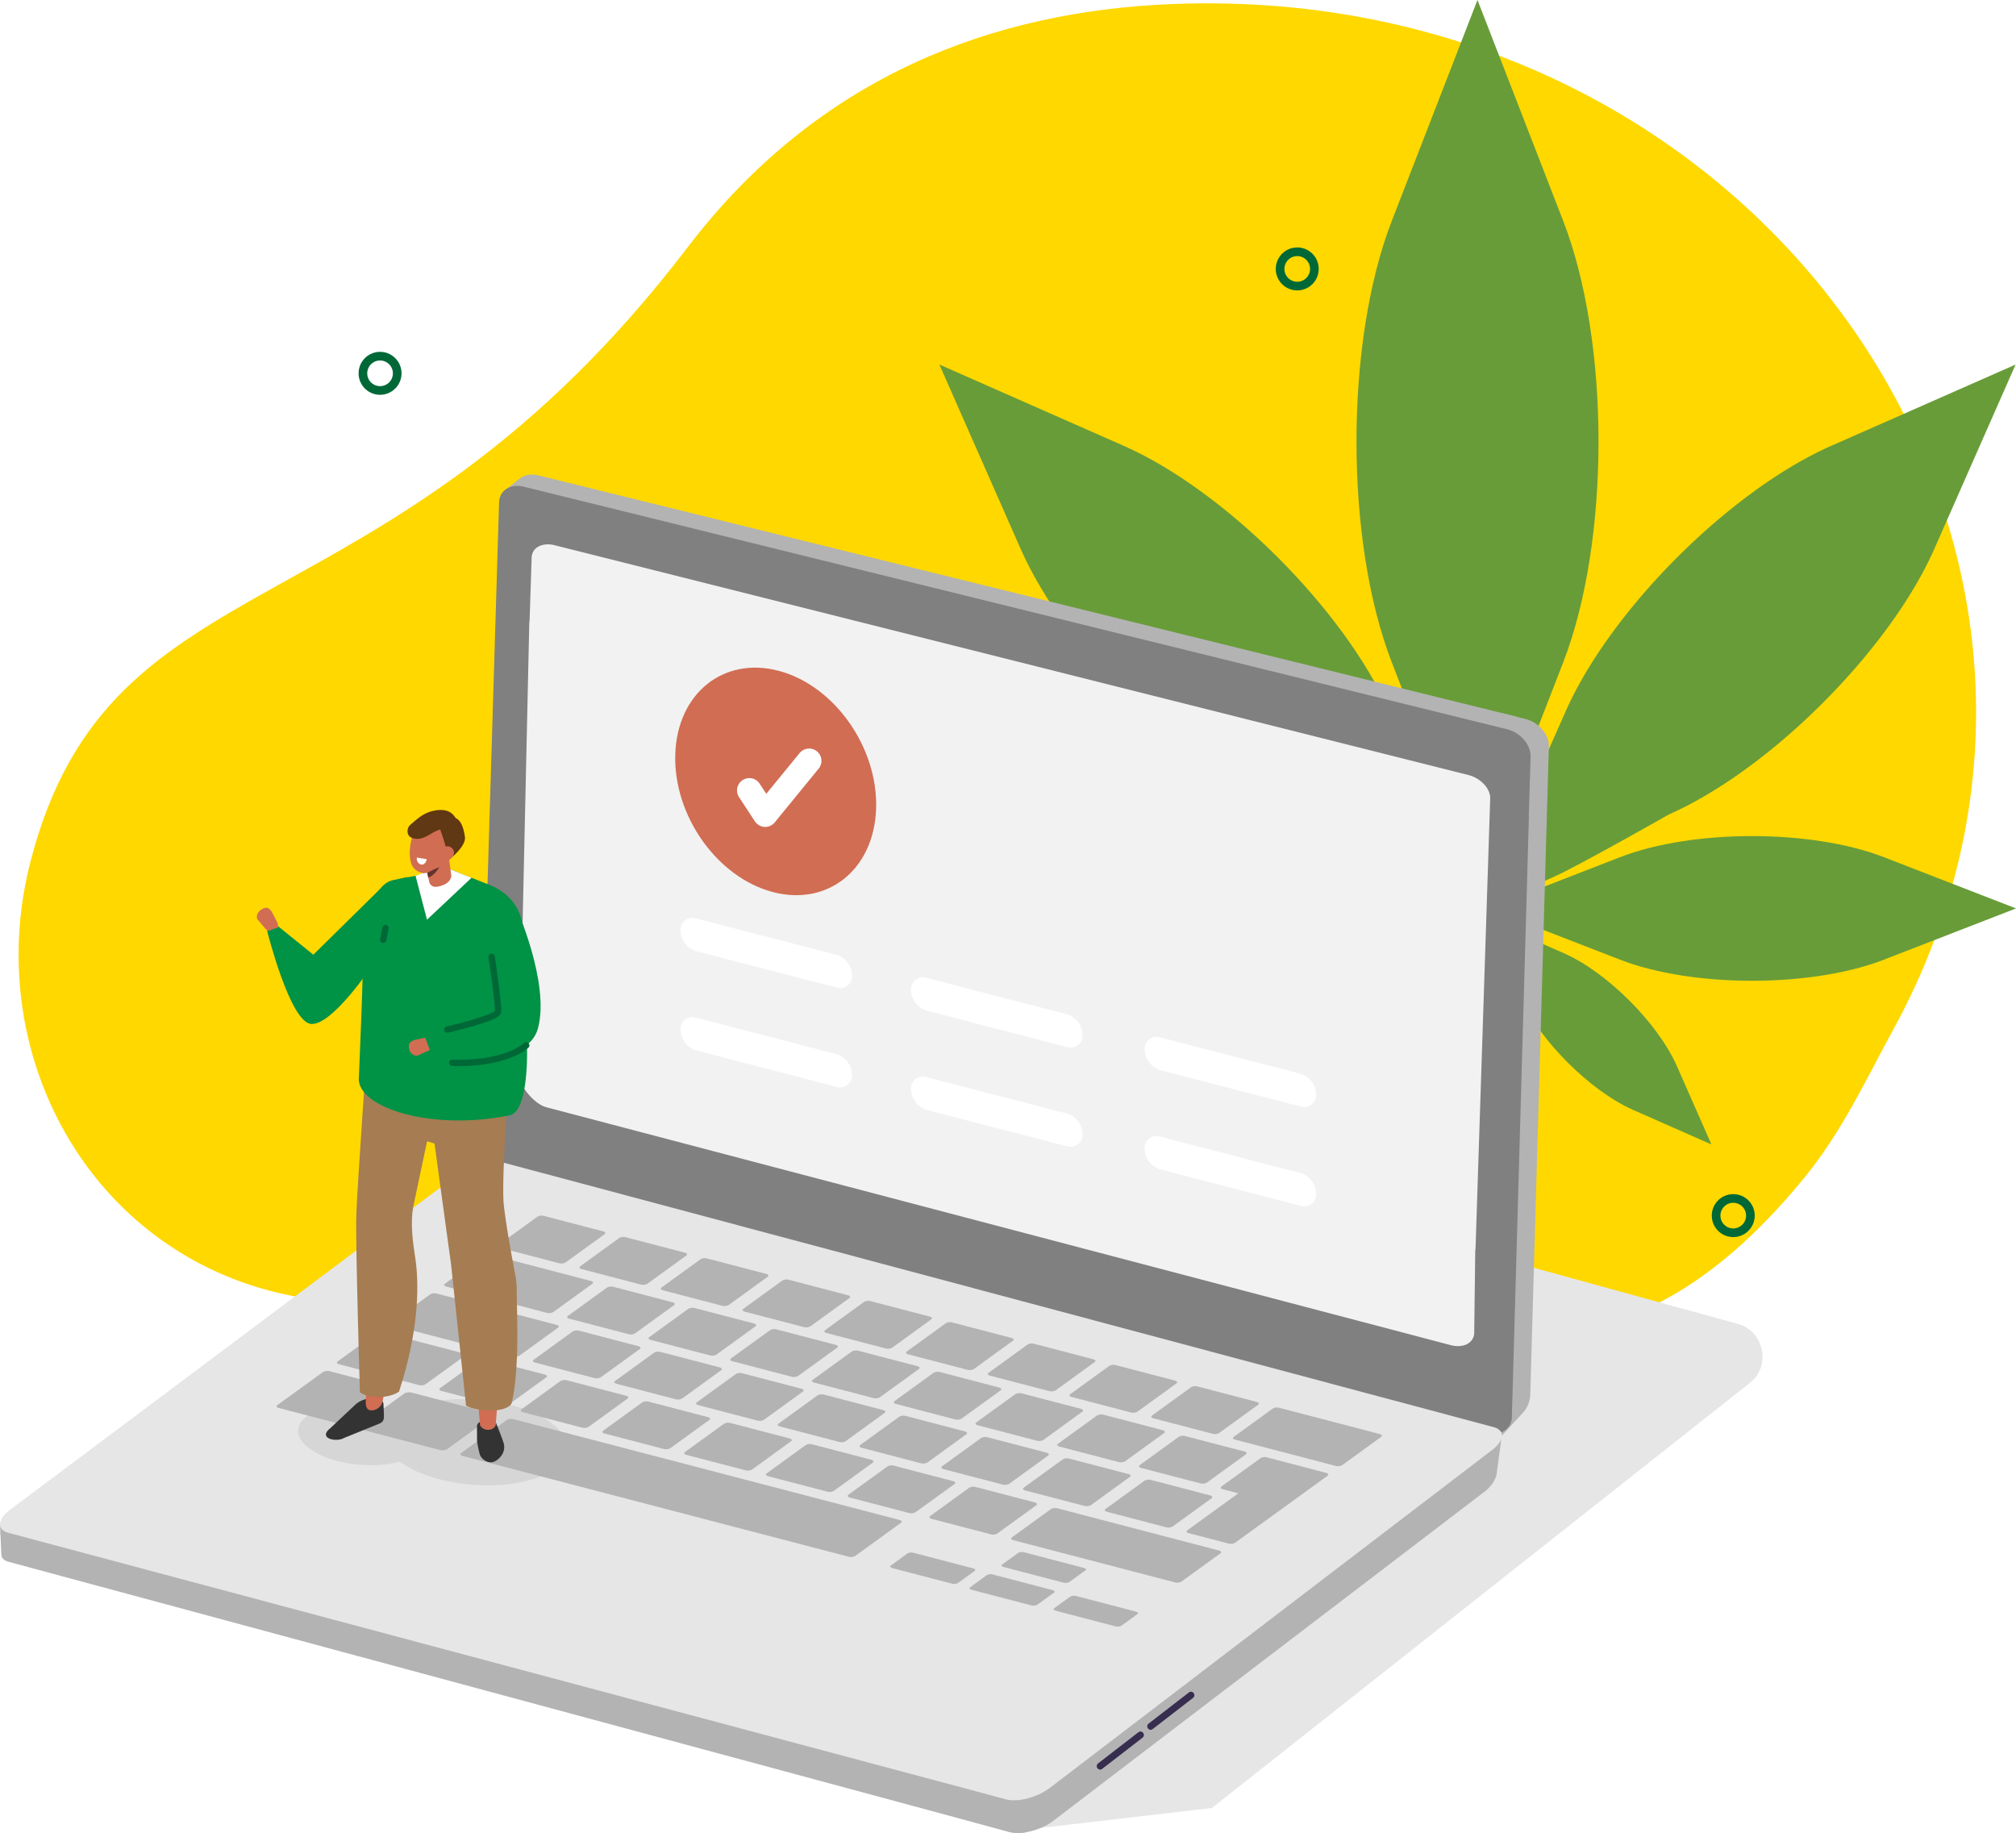 <svg id="Group_28" data-name="Group 28" xmlns="http://www.w3.org/2000/svg" xmlns:xlink="http://www.w3.org/1999/xlink" width="626.109" height="569.242" viewBox="0 0 626.109 569.242">
  <defs>
    <clipPath id="clip-path">
      <rect id="Rectangle_23" data-name="Rectangle 23" width="626.109" height="569.242" fill="none"/>
    </clipPath>
    <clipPath id="clip-path-2">
      <rect id="Rectangle_22" data-name="Rectangle 22" width="626.111" height="569.24" fill="none"/>
    </clipPath>
    <clipPath id="clip-path-3">
      <rect id="Rectangle_21" data-name="Rectangle 21" width="83.567" height="26.815" fill="none"/>
    </clipPath>
  </defs>
  <g id="Group_33" data-name="Group 33" clip-path="url(#clip-path)">
    <g id="Group_32" data-name="Group 32" transform="translate(0 0.001)">
      <g id="Group_31" data-name="Group 31" clip-path="url(#clip-path-2)">
        <path id="Path_298" data-name="Path 298" d="M597.913,321.87C679.736,172.7,557.39-4.236,374.15,3.059c-55.237,2.2-109.7,22.064-150.515,75.557C129.2,202.387,44.4,172.347,19.5,269.6s81.092,201.3,224.714,86.174C349.193,271.625,449.9,514.86,570.339,367.712c11.985-14.643,19.5-31.126,27.575-45.843" transform="translate(-10.088 -1.808)" fill="#ffd800"/>
        <path id="Path_299" data-name="Path 299" d="M1167.9,68.581c-14.631,37.716-14.631,99.433,0,137.151l26.609,68.575,26.608-68.575c14.634-37.718,14.634-99.435,0-137.151L1194.5,0Z" transform="translate(-735.641 -0.004)" fill="#689c39" fill-rule="evenodd"/>
        <path id="Path_300" data-name="Path 300" d="M1371.221,336.144c-31.487,13.886-68.611,51.009-82.5,82.5l-26.67,60.107a176.445,176.445,0,0,0,25.838-10.089c11.54-5.879,32.843-18.007,32.843-18.007,31.49-13.885,68.613-51.009,82.5-82.5l25.244-57.256Z" transform="translate(-802.49 -197.69)" fill="#689c39" fill-rule="evenodd"/>
        <path id="Path_301" data-name="Path 301" d="M1392.077,719.628c-22.547-8.747-59.443-8.747-81.993,0l-41,15.907,41,15.907c22.55,8.75,59.446,8.75,81.993,0l41-15.907Z" transform="translate(-806.963 -453.413)" fill="#689c39" fill-rule="evenodd"/>
        <path id="Path_302" data-name="Path 302" d="M1326.585,829.381c-5.9-13.372-21.663-29.138-35.035-35.036l-24.315-10.72,10.72,24.315c5.9,13.373,21.663,29.139,35.036,35.035l24.315,10.721Z" transform="translate(-805.784 -498.277)" fill="#689c39" fill-rule="evenodd"/>
        <path id="Path_303" data-name="Path 303" d="M858.43,336.144c31.488,13.886,68.612,51.009,82.5,82.5L966.172,475.9l-57.254-25.244c-31.491-13.885-68.614-51.009-82.5-82.5L801.175,310.9Z" transform="translate(-509.435 -197.69)" fill="#689c39" fill-rule="evenodd"/>
        <path id="Path_304" data-name="Path 304" d="M841.836,719.628c22.548-8.747,59.443-8.747,81.992,0l41,15.907-41,15.907c-22.549,8.75-59.444,8.75-81.992,0l-41-15.907Z" transform="translate(-509.222 -453.413)" fill="#689c39" fill-rule="evenodd"/>
        <path id="Path_305" data-name="Path 305" d="M1071.319,829.381c5.9-13.372,21.663-29.138,35.036-35.036l24.315-10.72-10.72,24.315c-5.9,13.373-21.663,29.139-35.035,35.035L1060.6,853.7Z" transform="translate(-674.392 -498.277)" fill="#689c39" fill-rule="evenodd"/>
        <path id="Path_306" data-name="Path 306" d="M887.846,1247.349l53.084-6.173,167.141-132.066c6.411-5.065,4.513-15.525-3.29-18.132l-80.208-22.058Z" transform="translate(-564.546 -679.685)" fill="#e6e6e6"/>
        <path id="Path_307" data-name="Path 307" d="M1281.97,618.035a7.051,7.051,0,0,0-.588-2.452s0-.01-.007-.015a10.005,10.005,0,0,0-4.776-4.856,9.568,9.568,0,0,0-1.355-.538c-.164-.053-.329-.1-.5-.142l-7.394-1.824-7.738,6.358c1.19.314,8.357,1.495,9.388,2.213,3.066,1.488,5.641,4.721,5.357,8.244l-.7,23.105c-.465-.114-5.167,6.973-5.01,7.059.02.011-.106,172.445-.106,172.445-.024.781-2.638,6.359-1.938,5.8l7.149-7.79a8.835,8.835,0,0,0,2.438-5.643l5.723-199.521c.024-1.064.079-1.942.055-2.4a.147.147,0,0,0,0-.039" transform="translate(-800.94 -386.736)" fill="#b3b3b3"/>
        <path id="Path_308" data-name="Path 308" d="M744.618,479.911,441.967,405.253l-.02-.005-.45-.111h0a9.239,9.239,0,0,0-2.728-.391h0a7.475,7.475,0,0,0-1.055.1,5.837,5.837,0,0,0-2.62,1.138l-4.672,3.726a36.469,36.469,0,0,0,4.594,1.766l303.121,74.775ZM439.261,406.333Z" transform="translate(-273.683 -257.362)" fill="#b3b3b3"/>
        <path id="Path_309" data-name="Path 309" d="M727.725,489.988,422.366,414.662c-4.144-1.023-7.59,1.129-7.7,4.807l-5.053,166.846c-.005.185,0,.37.015.554l-1.254,37.875c-.112,3.678,3.628,7.4,7.771,8.42L721.5,708.49c4.144,1.022,7.595-1.128,7.7-4.808l5.287-186.2a6.077,6.077,0,0,0-.017-.661l.556-18.323c.112-3.678-3.156-7.486-7.3-8.508" transform="translate(-259.666 -263.507)" fill="gray"/>
        <path id="Path_310" data-name="Path 310" d="M466.474,1094.09l-10.666,8.037-2.836-4.4-297.895-79.574c-3.588-.958-10.433.829-14.265,3.757l-119.406,90.81-.134-1.739-18.247,12.34L.3,1122.991l.946,7.547c.418,1.6,1.731-.281,2.947.044l309.5,85.6c3.588.958,9.678-.454,13.511-3.382l134.288-102.489c2.092-1.6,3.661-4.433,3.563-5.778Z" transform="translate(-0.191 -647.241)" fill="#b3b3b3"/>
        <path id="Path_311" data-name="Path 311" d="M154.886,1018.157c-3.588-.958-10.433.829-14.265,3.757l-119.406,90.81-.134-1.739-18.247,12.34L0,1120.647l.411,9.227c.005,1.521,1.2,2.117,2.416,2.442L313.5,1216.184a12.936,12.936,0,0,0,5.366.039l-7.495-76.961c2.092-1.6-156.489-121.1-156.489-121.1" transform="translate(0 -647.241)" fill="#b3b3b3"/>
        <path id="Path_312" data-name="Path 312" d="M312.564,1188.972,2.57,1106.166c-3.588-.958-3.388-4.138.444-7.065L142.939,994.317c3.832-2.928,10.422-3.915,14.01-2.956L463.9,1073.354c3.588.958,3.388,4.138-.444,7.066l-137.4,104.972c-3.832,2.928-9.9,4.539-13.491,3.581" transform="translate(-0.003 -630.143)" fill="#e6e6e6"/>
        <path id="Path_313" data-name="Path 313" d="M445.61,1051.286a2.712,2.712,0,0,1-2,.259l-18.437-4.813c-.665-.174-.851-.572-.414-.888l12.083-8.754a2.709,2.709,0,0,1,2-.259l18.437,4.813c.664.173.851.571.413.888Z" transform="translate(-269.939 -659.229)" fill="#b3b3b3"/>
        <path id="Path_314" data-name="Path 314" d="M504.84,1111.793a2.7,2.7,0,0,1-2,.261l-18.436-4.813c-.664-.173-.845-.57-.4-.889l12.088-8.757a2.7,2.7,0,0,1,1.985-.256l18.435,4.813c.674.176.851.573.422.884Z" transform="translate(-307.602 -697.705)" fill="#b3b3b3"/>
        <path id="Path_315" data-name="Path 315" d="M475.64,1149.222a2.7,2.7,0,0,1-1.992.256l-18.44-4.814c-.654-.171-.856-.567-.418-.885l12.09-8.759a2.735,2.735,0,0,1,1.989-.254l18.44,4.814c.663.173.848.573.421.883Z" transform="translate(-289.035 -721.504)" fill="#b3b3b3"/>
        <path id="Path_316" data-name="Path 316" d="M395.812,1173.421a2.712,2.712,0,0,1-1.988.259l-18.438-4.814c-.657-.172-.843-.572-.411-.885l12.087-8.757a2.726,2.726,0,0,1,1.993-.261l18.438,4.813c.66.172.84.573.407.887Z" transform="translate(-238.283 -736.89)" fill="#b3b3b3"/>
        <path id="Path_317" data-name="Path 317" d="M257.007,1185.262a2.707,2.707,0,0,1-1.994.258l-18.437-4.813c-.665-.174-.852-.571-.416-.887l14.191-10.281a2.735,2.735,0,0,1,2-.257l18.437,4.813c.664.173.842.577.416.886Z" transform="translate(-150.015 -743.451)" fill="#b3b3b3"/>
        <path id="Path_318" data-name="Path 318" d="M333.1,1205.18a3.349,3.349,0,0,1-2.373.159l-24.155-6.306c-.865-.226-1.224-.668-.788-.984l14.192-10.281a3.386,3.386,0,0,1,2.367-.16l24.155,6.306c.876.229,1.22.676.794.985Z" transform="translate(-194.318 -755.072)" fill="#b3b3b3"/>
        <path id="Path_319" data-name="Path 319" d="M780.229,1333.587a2.59,2.59,0,0,1-1.862.162l-18.423-4.81c-.673-.176-.925-.531-.562-.794l5.247-3.8a2.622,2.622,0,0,1,1.876-.158l18.423,4.81c.664.173.907.53.547.791Z" transform="translate(-482.755 -841.937)" fill="#b3b3b3"/>
        <path id="Path_320" data-name="Path 320" d="M847.888,1352.106a2.587,2.587,0,0,1-1.862.162l-18.423-4.81c-.673-.176-.925-.531-.562-.794l5.247-3.8a2.622,2.622,0,0,1,1.876-.158l18.423,4.809c.664.173.906.531.547.791Z" transform="translate(-525.777 -853.713)" fill="#b3b3b3"/>
        <path id="Path_321" data-name="Path 321" d="M919.614,1370.3a2.578,2.578,0,0,1-1.84.143l-18.43-4.811c-.661-.173-.93-.522-.58-.775l5.053-3.662a2.615,2.615,0,0,1,1.846-.142l18.43,4.811c.664.173.921.523.575.774Z" transform="translate(-571.39 -865.382)" fill="#b3b3b3"/>
        <path id="Path_322" data-name="Path 322" d="M875.225,1333.015a2.578,2.578,0,0,1-1.84.144l-18.43-4.812c-.661-.172-.93-.522-.58-.775l5.054-3.662a2.614,2.614,0,0,1,1.846-.142l18.429,4.811c.664.173.921.523.575.774Z" transform="translate(-543.165 -841.671)" fill="#b3b3b3"/>
        <path id="Path_323" data-name="Path 323" d="M515.27,1252.658a2.728,2.728,0,0,1-2,.255l-119.976-31.321c-.654-.171-.854-.571-.418-.887l14.191-10.281a2.762,2.762,0,0,1,2-.256l119.977,31.321c.667.174.852.58.426.889Z" transform="translate(-249.664 -769.449)" fill="#b3b3b3"/>
        <path id="Path_324" data-name="Path 324" d="M465.2,1191.51a2.718,2.718,0,0,1-2,.256l-18.435-4.813c-.654-.171-.85-.574-.419-.887l12.087-8.757a2.75,2.75,0,0,1,2-.259l18.435,4.813c.668.174.848.575.415.89Z" transform="translate(-282.4 -748.391)" fill="#b3b3b3"/>
        <path id="Path_325" data-name="Path 325" d="M534.925,1209.712a2.722,2.722,0,0,1-1.988.259l-18.434-4.812c-.661-.172-.852-.574-.42-.887l12.087-8.757a2.739,2.739,0,0,1,2-.259l18.434,4.813c.654.171.84.573.406.887Z" transform="translate(-326.738 -759.966)" fill="#b3b3b3"/>
        <path id="Path_326" data-name="Path 326" d="M604.647,1227.912a2.714,2.714,0,0,1-1.988.259l-18.438-4.814c-.658-.172-.842-.572-.41-.884l12.087-8.757a2.72,2.72,0,0,1,1.992-.261l18.438,4.813c.658.172.84.573.406.887Z" transform="translate(-371.074 -771.539)" fill="#b3b3b3"/>
        <path id="Path_327" data-name="Path 327" d="M674.352,1246.111a2.71,2.71,0,0,1-1.99.258l-18.438-4.814c-.667-.174-.85-.574-.419-.887l12.087-8.757a2.726,2.726,0,0,1,2-.259l18.438,4.814c.663.173.841.573.408.888Z" transform="translate(-415.389 -783.109)" fill="#b3b3b3"/>
        <path id="Path_328" data-name="Path 328" d="M744.078,1264.312a2.738,2.738,0,0,1-2,.255l-18.431-4.812c-.658-.172-.842-.572-.41-.884l12.087-8.757a2.72,2.72,0,0,1,1.992-.261l18.431,4.812c.667.174.855.577.422.891Z" transform="translate(-459.727 -794.682)" fill="#b3b3b3"/>
        <path id="Path_329" data-name="Path 329" d="M813.8,1282.488a2.723,2.723,0,0,1-1.994.257l-18.433-4.812c-.664-.173-.85-.574-.419-.887l12.087-8.757a2.731,2.731,0,0,1,2-.259l18.432,4.812c.661.173.846.575.413.889Z" transform="translate(-504.063 -806.24)" fill="#b3b3b3"/>
        <path id="Path_330" data-name="Path 330" d="M915.313,1308.988a2.718,2.718,0,0,1-1.994.257l-50.23-13.113c-.664-.173-.847-.573-.416-.886l12.087-8.757a2.723,2.723,0,0,1,2-.26l50.23,13.113c.664.173.846.575.412.889Z" transform="translate(-548.391 -817.813)" fill="#b3b3b3"/>
        <path id="Path_331" data-name="Path 331" d="M545.034,1167.308a2.667,2.667,0,0,1-1.983.258l-18.44-4.814c-.663-.173-.852-.566-.413-.883l12.089-8.759a2.709,2.709,0,0,1,1.985-.255l18.44,4.814c.667.174.84.571.412.881Z" transform="translate(-333.166 -733.005)" fill="#b3b3b3"/>
        <path id="Path_332" data-name="Path 332" d="M614.759,1185.511a2.7,2.7,0,0,1-1.987.257l-18.445-4.816c-.655-.171-.846-.565-.408-.882l12.09-8.759a2.706,2.706,0,0,1,1.979-.256l18.445,4.815c.657.171.844.572.416.881Z" transform="translate(-377.499 -744.579)" fill="#b3b3b3"/>
        <path id="Path_333" data-name="Path 333" d="M684.47,1203.713a2.706,2.706,0,0,1-1.992.256l-18.436-4.813c-.653-.17-.86-.568-.422-.885l12.09-8.759a2.75,2.75,0,0,1,1.993-.253l18.435,4.813c.658.172.848.573.421.883Z" transform="translate(-421.823 -756.153)" fill="#b3b3b3"/>
        <path id="Path_334" data-name="Path 334" d="M754.185,1221.91a2.693,2.693,0,0,1-1.989.256l-18.433-4.812c-.664-.173-.856-.567-.418-.885l12.09-8.759a2.715,2.715,0,0,1,1.989-.254l18.432,4.812c.661.173.846.572.418.882Z" transform="translate(-466.155 -767.724)" fill="#b3b3b3"/>
        <path id="Path_335" data-name="Path 335" d="M823.919,1240.087a2.7,2.7,0,0,1-1.989.256l-18.444-4.815c-.664-.173-.85-.566-.412-.883l12.09-8.759a2.7,2.7,0,0,1,1.984-.255l18.444,4.815c.658.172.846.572.418.882Z" transform="translate(-510.491 -779.281)" fill="#b3b3b3"/>
        <path id="Path_336" data-name="Path 336" d="M893.625,1258.286a2.686,2.686,0,0,1-1.986.257l-18.43-4.812c-.67-.175-.861-.569-.423-.886l12.09-8.759a2.719,2.719,0,0,1,1.995-.252l18.43,4.811c.661.173.843.571.415.881Z" transform="translate(-554.82 -790.855)" fill="#b3b3b3"/>
        <path id="Path_337" data-name="Path 337" d="M963.343,1276.484a2.691,2.691,0,0,1-1.986.257l-18.444-4.815c-.658-.172-.844-.565-.406-.882l12.09-8.759a2.7,2.7,0,0,1,1.978-.257l18.444,4.815c.658.172.843.571.415.881Z" transform="translate(-599.151 -802.425)" fill="#b3b3b3"/>
        <path id="Path_338" data-name="Path 338" d="M574.246,1129.884a2.708,2.708,0,0,1-2,.262l-18.437-4.813c-.655-.171-.84-.569-.4-.888l12.088-8.758a2.709,2.709,0,0,1,1.981-.257l18.437,4.813c.666.174.848.573.42.883Z" transform="translate(-351.738 -709.209)" fill="#b3b3b3"/>
        <path id="Path_339" data-name="Path 339" d="M643.944,1148.082a2.709,2.709,0,0,1-1.993.264l-18.437-4.813c-.663-.173-.85-.571-.409-.891l12.088-8.757a2.717,2.717,0,0,1,1.99-.255l18.437,4.813c.656.171.842.571.413.882Z" transform="translate(-396.055 -720.78)" fill="#b3b3b3"/>
        <path id="Path_340" data-name="Path 340" d="M713.667,1166.282a2.71,2.71,0,0,1-2,.261l-18.434-4.812c-.658-.172-.843-.57-.4-.889l12.088-8.757a2.707,2.707,0,0,1,1.983-.256l18.434,4.812c.668.174.851.573.422.884Z" transform="translate(-440.389 -732.353)" fill="#b3b3b3"/>
        <path id="Path_341" data-name="Path 341" d="M783.367,1184.48a2.689,2.689,0,0,1-1.993.264l-18.438-4.813c-.664-.173-.85-.571-.409-.891l12.088-8.757a2.716,2.716,0,0,1,1.99-.255l18.438,4.814c.666.174.842.571.413.882Z" transform="translate(-484.708 -743.924)" fill="#b3b3b3"/>
        <path id="Path_342" data-name="Path 342" d="M853.111,1202.659a2.7,2.7,0,0,1-1.989.265l-18.438-4.813c-.667-.174-.847-.571-.407-.89l12.088-8.758a2.7,2.7,0,0,1,1.987-.255l18.438,4.814c.653.171.837.57.408.88Z" transform="translate(-529.059 -755.484)" fill="#b3b3b3"/>
        <path id="Path_343" data-name="Path 343" d="M922.828,1220.859a2.713,2.713,0,0,1-2.006.26l-18.436-4.813c-.653-.17-.845-.57-.4-.889l12.088-8.757a2.725,2.725,0,0,1,1.985-.256l18.435,4.813c.67.175.854.574.425.885Z" transform="translate(-573.383 -767.056)" fill="#b3b3b3"/>
        <path id="Path_344" data-name="Path 344" d="M992.536,1239.057a2.706,2.706,0,0,1-1.994.263l-18.438-4.814c-.664-.173-.848-.571-.407-.89l12.088-8.758a2.71,2.71,0,0,1,1.987-.255l18.438,4.814c.659.172.843.571.414.882Z" transform="translate(-617.71 -778.628)" fill="#b3b3b3"/>
        <path id="Path_345" data-name="Path 345" d="M412.727,1087.747a2.711,2.711,0,0,1-2,.261l-31.26-8.161c-.666-.174-.852-.572-.411-.891l12.088-8.757a2.716,2.716,0,0,1,1.991-.254l31.261,8.161c.665.174.85.573.421.884Z" transform="translate(-240.873 -680.286)" fill="#b3b3b3"/>
        <path id="Path_346" data-name="Path 346" d="M1085.565,1218.3a2.714,2.714,0,0,1-2,.259l-31.262-8.161c-.653-.17-.847-.571-.41-.887l12.084-8.754a2.721,2.721,0,0,1,1.994-.26l31.262,8.161c.664.173.851.571.413.888Z" transform="translate(-668.71 -763.297)" fill="#b3b3b3"/>
        <path id="Path_347" data-name="Path 347" d="M373.024,1122.432a2.681,2.681,0,0,1-1.992.256l-37.268-9.729c-.665-.174-.857-.568-.419-.885l12.09-8.758a2.715,2.715,0,0,1,1.99-.253l37.268,9.729c.671.175.848.573.421.883Z" transform="translate(-211.812 -701.343)" fill="#b3b3b3"/>
        <path id="Path_348" data-name="Path 348" d="M314.9,1152.3a2.722,2.722,0,0,1-2,.257l-24.849-6.487c-.665-.174-.849-.574-.417-.886l12.087-8.757a2.724,2.724,0,0,1,2-.259l24.849,6.487c.664.173.847.575.414.889Z" transform="translate(-182.751 -722.393)" fill="#b3b3b3"/>
        <path id="Path_349" data-name="Path 349" d="M515.327,1069.486a2.705,2.705,0,0,1-2,.258l-18.424-4.81c-.664-.174-.851-.572-.414-.888l12.083-8.754a2.711,2.711,0,0,1,2-.259l18.424,4.81c.673.176.855.572.417.889Z" transform="translate(-314.275 -670.804)" fill="#b3b3b3"/>
        <path id="Path_350" data-name="Path 350" d="M584.72,1087.574a2.721,2.721,0,0,1-2,.259l-18.437-4.814c-.66-.172-.849-.572-.413-.888l12.083-8.754a2.717,2.717,0,0,1,2-.259l18.437,4.813c.664.173.854.571.416.889Z" transform="translate(-358.394 -682.303)" fill="#b3b3b3"/>
        <path id="Path_351" data-name="Path 351" d="M654.428,1105.771a2.689,2.689,0,0,1-1.99.261L634,1101.219c-.66-.172-.846-.571-.409-.887l12.084-8.754a2.7,2.7,0,0,1,1.992-.26l18.437,4.813c.667.174.844.569.406.886Z" transform="translate(-402.726 -693.876)" fill="#b3b3b3"/>
        <path id="Path_352" data-name="Path 352" d="M724.161,1123.977a2.719,2.719,0,0,1-2,.259l-18.425-4.81c-.668-.174-.852-.572-.416-.889l12.083-8.754a2.706,2.706,0,0,1,2-.259l18.425,4.81c.663.173.853.571.414.888Z" transform="translate(-447.064 -705.452)" fill="#b3b3b3"/>
        <path id="Path_353" data-name="Path 353" d="M793.855,1142.171a2.68,2.68,0,0,1-1.988.261l-18.432-4.812c-.668-.175-.852-.573-.416-.889l12.083-8.754a2.7,2.7,0,0,1,2-.259l18.433,4.812c.668.174.843.568.4.886Z" transform="translate(-491.381 -717.021)" fill="#b3b3b3"/>
        <path id="Path_354" data-name="Path 354" d="M863.6,1160.35a2.715,2.715,0,0,1-1.991.26l-18.444-4.815c-.658-.172-.841-.569-.4-.886l12.083-8.754a2.7,2.7,0,0,1,1.988-.262l18.444,4.815c.655.171.845.569.407.887Z" transform="translate(-535.729 -728.579)" fill="#b3b3b3"/>
        <path id="Path_355" data-name="Path 355" d="M933.3,1178.549a2.712,2.712,0,0,1-2,.259L912.872,1174c-.667-.174-.855-.573-.419-.89l12.083-8.754a2.718,2.718,0,0,1,2-.257l18.435,4.813c.664.173.851.571.413.888Z" transform="translate(-580.043 -740.151)" fill="#b3b3b3"/>
        <path id="Path_356" data-name="Path 356" d="M1003.018,1196.746a2.7,2.7,0,0,1-1.985.262l-18.449-4.817c-.656-.171-.838-.569-.4-.885l12.083-8.754a2.7,2.7,0,0,1,1.985-.262l18.449,4.816c.658.172.84.568.4.885Z" transform="translate(-624.379 -751.722)" fill="#b3b3b3"/>
        <path id="Path_357" data-name="Path 357" d="M1036.92,1242.8a2.844,2.844,0,0,0-1.077-.053,1.982,1.982,0,0,0-.9.311l-12.088,8.757c-.2.147-.295.324-.216.5a.927.927,0,0,0,.614.389l4.814,1.257-15.851,11.484c-.205.148-.284.327-.2.5a.911.911,0,0,0,.62.387l12.42,3.243a2.907,2.907,0,0,0,1.083.057,2,2,0,0,0,.914-.312l28.734-20.817c.2-.147.284-.322.2-.494a.9.9,0,0,0-.623-.391Z" transform="translate(-643.477 -790.197)" fill="#b3b3b3"/>
        <path id="Path_358" data-name="Path 358" d="M737.6,535.894,453.84,464.534c-3.851-.969-7.05.74-7.151,3.818l-.638,19.588a4.179,4.179,0,0,0-.095.73l-3.127,140.466c-.1,3.078,4.618,8.984,8.469,9.952l280.971,73.9c3.851.969,7.054-.739,7.151-3.817l.323-25.63a4.2,4.2,0,0,0,.094-.732l4.551-139.594c.1-3.077-2.938-6.355-6.789-7.323" transform="translate(-281.576 -295.207)" fill="#f2f2f2"/>
        <path id="Path_359" data-name="Path 359" d="M979.522,1454.622a1.046,1.046,0,0,1-.819-.427,1.073,1.073,0,0,1,.187-1.484l12.553-9.7a1.026,1.026,0,0,1,1.452.218,1.073,1.073,0,0,1-.187,1.484l-12.553,9.7a1,1,0,0,1-.633.209" transform="translate(-622.181 -917.42)" fill="#372d4f"/>
        <path id="Path_360" data-name="Path 360" d="M936.449,1488.569a1.047,1.047,0,0,1-.819-.427,1.074,1.074,0,0,1,.187-1.485l12.553-9.7a1.026,1.026,0,0,1,1.452.218,1.073,1.073,0,0,1-.187,1.484l-12.553,9.7a1,1,0,0,1-.633.209" transform="translate(-594.792 -939.005)" fill="#372d4f"/>
        <path id="Path_361" data-name="Path 361" d="M638.272,613.091c-.568,18.957-14.992,30.585-32.218,25.97s-30.729-23.723-30.161-42.68,14.992-30.584,32.218-25.97,30.729,23.723,30.161,42.68" transform="translate(-366.177 -362.061)" fill="#d16d53"/>
        <path id="Path_362" data-name="Path 362" d="M262.893,758.183,242.162,778.6,231.2,769.734l-3.394,1.406s7.116,28.553,13.719,28.958c6.646.408,19.014-18.293,19.014-18.293Z" transform="translate(-144.855 -482.1)" fill="#009245"/>
        <path id="Path_363" data-name="Path 363" d="M220.826,774.541h0c-1.4.693-2.116,2.152-1.587,3.244l2.305,2.712c.7.829.97,1.1,2.375.408s2.083.26,1.544-2.062l-1.573-3.051a3.887,3.887,0,0,0-.791-1.072c-.61-.569-1.169-.725-2.273-.18" transform="translate(-139.294 -492.287)" fill="#d16d53"/>
        <g id="Group_30" data-name="Group 30" transform="translate(92.588 434.489)" opacity="0.3" style="mix-blend-mode: multiply;isolation: isolate">
          <g id="Group_29" data-name="Group 29">
            <g id="Group_28-2" data-name="Group 28" clip-path="url(#clip-path-3)">
              <path id="Path_364" data-name="Path 364" d="M331.4,1199.568c-9.95-6.3-27.877-8.261-40.042-4.376a24.889,24.889,0,0,0-5.307,2.342c-7.177-2.9-17.247-3.529-24.452-1.228-8.547,2.731-9.808,8.534-2.817,12.962,6.719,4.255,18.6,5.682,27.108,3.365.457.339.938.676,1.459,1.006,9.951,6.3,27.877,8.261,40.042,4.376s13.959-12.144,4.008-18.446" transform="translate(-254.266 -1193.196)" fill="#b3b3b3"/>
            </g>
          </g>
        </g>
        <path id="Path_365" data-name="Path 365" d="M279.271,1201.991l7.7-7.235a7.435,7.435,0,0,1,5.461-2.048,11.978,11.978,0,0,1,2.105.295,1.559,1.559,0,0,1,1.312,1.664l.089,1.594c.063,2.666.338,3.562-1.486,4.3l-10.835,4.4c-2.269,1.41-8.244.2-4.345-2.976" transform="translate(-176.757 -758.391)" fill="#333"/>
        <path id="Path_366" data-name="Path 366" d="M316.595,1026.706a3.544,3.544,0,0,1-3.721,2.937c-.863-.113-1.45-.635-1.538-2.269.66-18.3-.791-33.592-.185-50.695.68-19.2,1.075-13.528,2.163-42.963l17.651-3.248c-4.215,21.15-6.581,47.881-6.581,47.881,4.2,19.775-3.216,25.481-7.789,48.358" transform="translate(-197.752 -591.648)" fill="#d16d53"/>
        <path id="Path_367" data-name="Path 367" d="M330.32,893.318l-8.854,41.9c-.838,4.815-.158,10.479.606,15.3,1.131,7.134,1.715,21.379-4.968,41.9-2.857,2.13-9.183,2.309-12.152.262,0,0-1.407-46.093-1.13-54.965s3.665-56.617,3.665-56.617Z" transform="translate(-193.165 -560.26)" fill="#a67c52"/>
        <path id="Path_368" data-name="Path 368" d="M406.809,1211.642l.024,4.422a28.863,28.863,0,0,0,.888,4.371,3.911,3.911,0,0,0,3.348,2.34c1.684.117,5.121-2.652,3.974-6.119-1-3.021-3.019-7.845-3.019-7.845a17.305,17.305,0,0,1-4.019,1.376,1.447,1.447,0,0,0-1.2,1.454" transform="translate(-258.674 -768.636)" fill="#333"/>
        <path id="Path_369" data-name="Path 369" d="M394.849,1042.1c.282,2.277-3.426,3.222-4.912.9-1.423-18.192-4.346-34.7-5.687-51.706-1.506-19.094-3.246-17.982-5.51-47.255l19.222,1.287c-1.8,21.326-1.114,48.026-1.114,48.026,6.687,19.993-.383,23.373-2,48.743" transform="translate(-240.826 -600.285)" fill="#d16d53"/>
        <path id="Path_370" data-name="Path 370" d="M375.028,896.615s-3.065,38.432-2.141,46.914c.718,6.592,2.735,17.423,3.6,21.922a23.065,23.065,0,0,1,.413,4.444c-.026,6.563,1.048,24.4-1.629,35.4-2.137,2.986-10.729,2.444-14.11.6l-4.689-44.271c-.1-.518-5.1-37.14-5.1-37.14l-11.007-3.419,7.206-25.683s28.719,3.7,27.46,1.24" transform="translate(-216.423 -569.335)" fill="#a67c52"/>
        <path id="Path_371" data-name="Path 371" d="M320.455,742.994c2.431-.269,4.659-.8,5.314-1.3a9.351,9.351,0,0,1,8.534-1.3l10.922,4.341c11.673,4.132,12.008,12.84,12.426,19.415,0,0-3.7,7.818-3.9,14.071-.173,5.406,2.981,7.747,3.9,9.406.688,1.242,2.257,27.794-4.747,29.217-24.6,5-47.225-2.511-46.857-11.458.231-5.631,1.281-30.4,1.209-34.838s.788-25.348,9.755-26.807Z" transform="translate(-194.6 -470.476)" fill="#009245"/>
        <line id="Line_19" data-name="Line 19" x1="0.71" y2="3.643" transform="translate(119.019 288.211)" fill="none" stroke="#006837" stroke-linecap="round" stroke-linejoin="round" stroke-width="1.97"/>
        <path id="Path_372" data-name="Path 372" d="M348.791,888.022h0a2.466,2.466,0,0,0,2.627,2.348l4.327-1.989c1.213-.231.344-.186.11-1.71s.891-1.934-1.5-2.006l-3.414.734a4.157,4.157,0,0,0-1.274.487,1.76,1.76,0,0,0-.872,2.136" transform="translate(-221.75 -562.524)" fill="#d16d53"/>
        <path id="Path_373" data-name="Path 373" d="M389.642,772.985s10.637,23.591,6.943,37.747-33.3,7.739-33.3,7.739l-2.4-6.474s19.537-1.936,21.313-4.942c2.4-4.067-3.607-29.079-5.237-29.6Z" transform="translate(-229.473 -491.512)" fill="#009245"/>
        <path id="Path_374" data-name="Path 374" d="M395.259,816s2.308,15.248,1.95,17.146-15.729,5.469-15.729,5.469" transform="translate(-242.568 -518.865)" fill="none" stroke="#006837" stroke-linecap="round" stroke-linejoin="round" stroke-width="1.97"/>
        <path id="Path_375" data-name="Path 375" d="M354.412,741.67l3.559,13.638L371.8,742.291l-9.116-3.633Z" transform="translate(-225.357 -469.685)" fill="#fff"/>
        <path id="Path_376" data-name="Path 376" d="M365.569,735.253a2,2,0,0,1-2.307-1.48l-1.565-7.179a2.672,2.672,0,0,1,1.836-3.032l.381-.117c1.287-.394,4.89-.406,5.167.868l1.056,7.607c-.435,2.929-4.569,3.334-4.569,3.334" transform="translate(-229.954 -459.861)" fill="#d16d53"/>
        <path id="Path_377" data-name="Path 377" d="M364.186,736.571a7.309,7.309,0,0,0,5.024-3.7s-1.806,4.84-4.649,5.651Z" transform="translate(-231.571 -466.002)" fill="#63342e"/>
        <path id="Path_378" data-name="Path 378" d="M360.742,697.67c-1.231-1.892-3.005-2.152-4.595-.957-1.629-.608-3.524.484-4.85,3.1-1.847,3.635-2.583,9.3-.788,12.063a4.7,4.7,0,0,0,3.669,1.823c1.037-.026,1.917-.748,2.9-1.173,3.526-1.525,3.609-1,4.839-3.419,1.847-3.636.619-8.672-1.176-11.431" transform="translate(-222.22 -442.553)" fill="#d16d53"/>
        <path id="Path_379" data-name="Path 379" d="M374.275,699.817a76.556,76.556,0,0,1,3.188,10.478s5.35-4.062,4.915-7.092c-1.447-10.1-7.226-4.41-7.226-4.41Z" transform="translate(-237.987 -443.321)" fill="#603813"/>
        <path id="Path_380" data-name="Path 380" d="M359.215,690.913c2.136.414,3.483,1.949,4.263,4.7.1.351.912,1.923.953,2.221l-1.376-.336c.327,2.391-.8-1.117-3.205-.574-3.794-1.213-6.715,4.321-11.035,2.465a1.951,1.951,0,0,1-1.142-1.406,2.634,2.634,0,0,1,.794-2.573c2.543-2.19,3.826-3.364,6.671-4.248l.694-.138a8.837,8.837,0,0,1,3.383-.112" transform="translate(-221.033 -439.252)" fill="#603813"/>
        <path id="Path_381" data-name="Path 381" d="M356.861,733.564h0a1.882,1.882,0,0,1-1.3-2.175l3.037.5c-.121,1.062-.9,1.811-1.738,1.671" transform="translate(-226.078 -465.063)" fill="#fff"/>
        <path id="Path_382" data-name="Path 382" d="M379.95,723.516a2.138,2.138,0,0,1-1.8,2.348,1.989,1.989,0,0,1-2.284-1.742,2.138,2.138,0,0,1,1.8-2.348,1.989,1.989,0,0,1,2.284,1.742" transform="translate(-238.988 -458.934)" fill="#d16d53"/>
        <path id="Path_383" data-name="Path 383" d="M385.788,896.983s15.3.89,22.947-5.408" transform="translate(-245.307 -566.918)" fill="none" stroke="#006837" stroke-linecap="round" stroke-linejoin="round" stroke-width="1.97"/>
        <path id="Path_384" data-name="Path 384" d="M639.1,658.077l4.925,7.521,13.647-16.7" transform="translate(-406.38 -412.611)" fill="none" stroke="#fff" stroke-linecap="round" stroke-linejoin="round" stroke-width="7.643"/>
        <path id="Path_385" data-name="Path 385" d="M628.867,804.493l-43.557-11.3a6.867,6.867,0,0,1-4.85-6.338,3.709,3.709,0,0,1,4.85-3.821l43.557,11.3a6.865,6.865,0,0,1,4.85,6.337,3.71,3.71,0,0,1-4.85,3.822" transform="translate(-369.091 -497.803)" fill="#fff"/>
        <path id="Path_386" data-name="Path 386" d="M628.867,889.155l-43.557-11.3a6.866,6.866,0,0,1-4.85-6.338,3.709,3.709,0,0,1,4.85-3.821L628.867,879a6.866,6.866,0,0,1,4.85,6.338,3.71,3.71,0,0,1-4.85,3.821" transform="translate(-369.091 -551.636)" fill="#fff"/>
        <path id="Path_387" data-name="Path 387" d="M825.4,855.211l-43.557-11.3A6.865,6.865,0,0,1,777,837.573a3.709,3.709,0,0,1,4.849-3.821l43.557,11.3a6.865,6.865,0,0,1,4.85,6.337,3.71,3.71,0,0,1-4.85,3.821" transform="translate(-494.061 -530.052)" fill="#fff"/>
        <path id="Path_388" data-name="Path 388" d="M825.4,939.875l-43.557-11.3A6.866,6.866,0,0,1,777,922.235a3.709,3.709,0,0,1,4.849-3.821l43.557,11.3a6.865,6.865,0,0,1,4.85,6.338,3.71,3.71,0,0,1-4.85,3.821" transform="translate(-494.061 -583.886)" fill="#fff"/>
        <path id="Path_389" data-name="Path 389" d="M1024.655,905.931l-43.557-11.3a6.865,6.865,0,0,1-4.849-6.338,3.709,3.709,0,0,1,4.849-3.821l43.557,11.3a6.866,6.866,0,0,1,4.85,6.337,3.71,3.71,0,0,1-4.85,3.821" transform="translate(-620.758 -562.303)" fill="#fff"/>
        <path id="Path_390" data-name="Path 390" d="M1024.655,990.594l-43.557-11.3a6.865,6.865,0,0,1-4.849-6.338,3.709,3.709,0,0,1,4.849-3.821l43.557,11.3a6.865,6.865,0,0,1,4.85,6.337,3.71,3.71,0,0,1-4.85,3.821" transform="translate(-620.758 -616.136)" fill="#fff"/>
        <path id="Path_391" data-name="Path 391" d="M320.182,308.92a5.324,5.324,0,1,1-5.5-5.142A5.324,5.324,0,0,1,320.182,308.92Z" transform="translate(-196.823 -193.16)" fill="none" stroke="#006837" stroke-linecap="round" stroke-linejoin="round" stroke-width="2.686"/>
        <path id="Path_392" data-name="Path 392" d="M1102.428,219.883a5.324,5.324,0,1,1-5.5-5.142A5.323,5.323,0,0,1,1102.428,219.883Z" transform="translate(-694.222 -136.545)" fill="none" stroke="#006837" stroke-linecap="round" stroke-linejoin="round" stroke-width="2.686"/>
        <path id="Path_393" data-name="Path 393" d="M1474.3,1027.275a5.324,5.324,0,1,1-5.5-5.142A5.324,5.324,0,0,1,1474.3,1027.275Z" transform="translate(-930.683 -649.933)" fill="none" stroke="#006837" stroke-linecap="round" stroke-linejoin="round" stroke-width="2.686"/>
      </g>
    </g>
  </g>
</svg>
